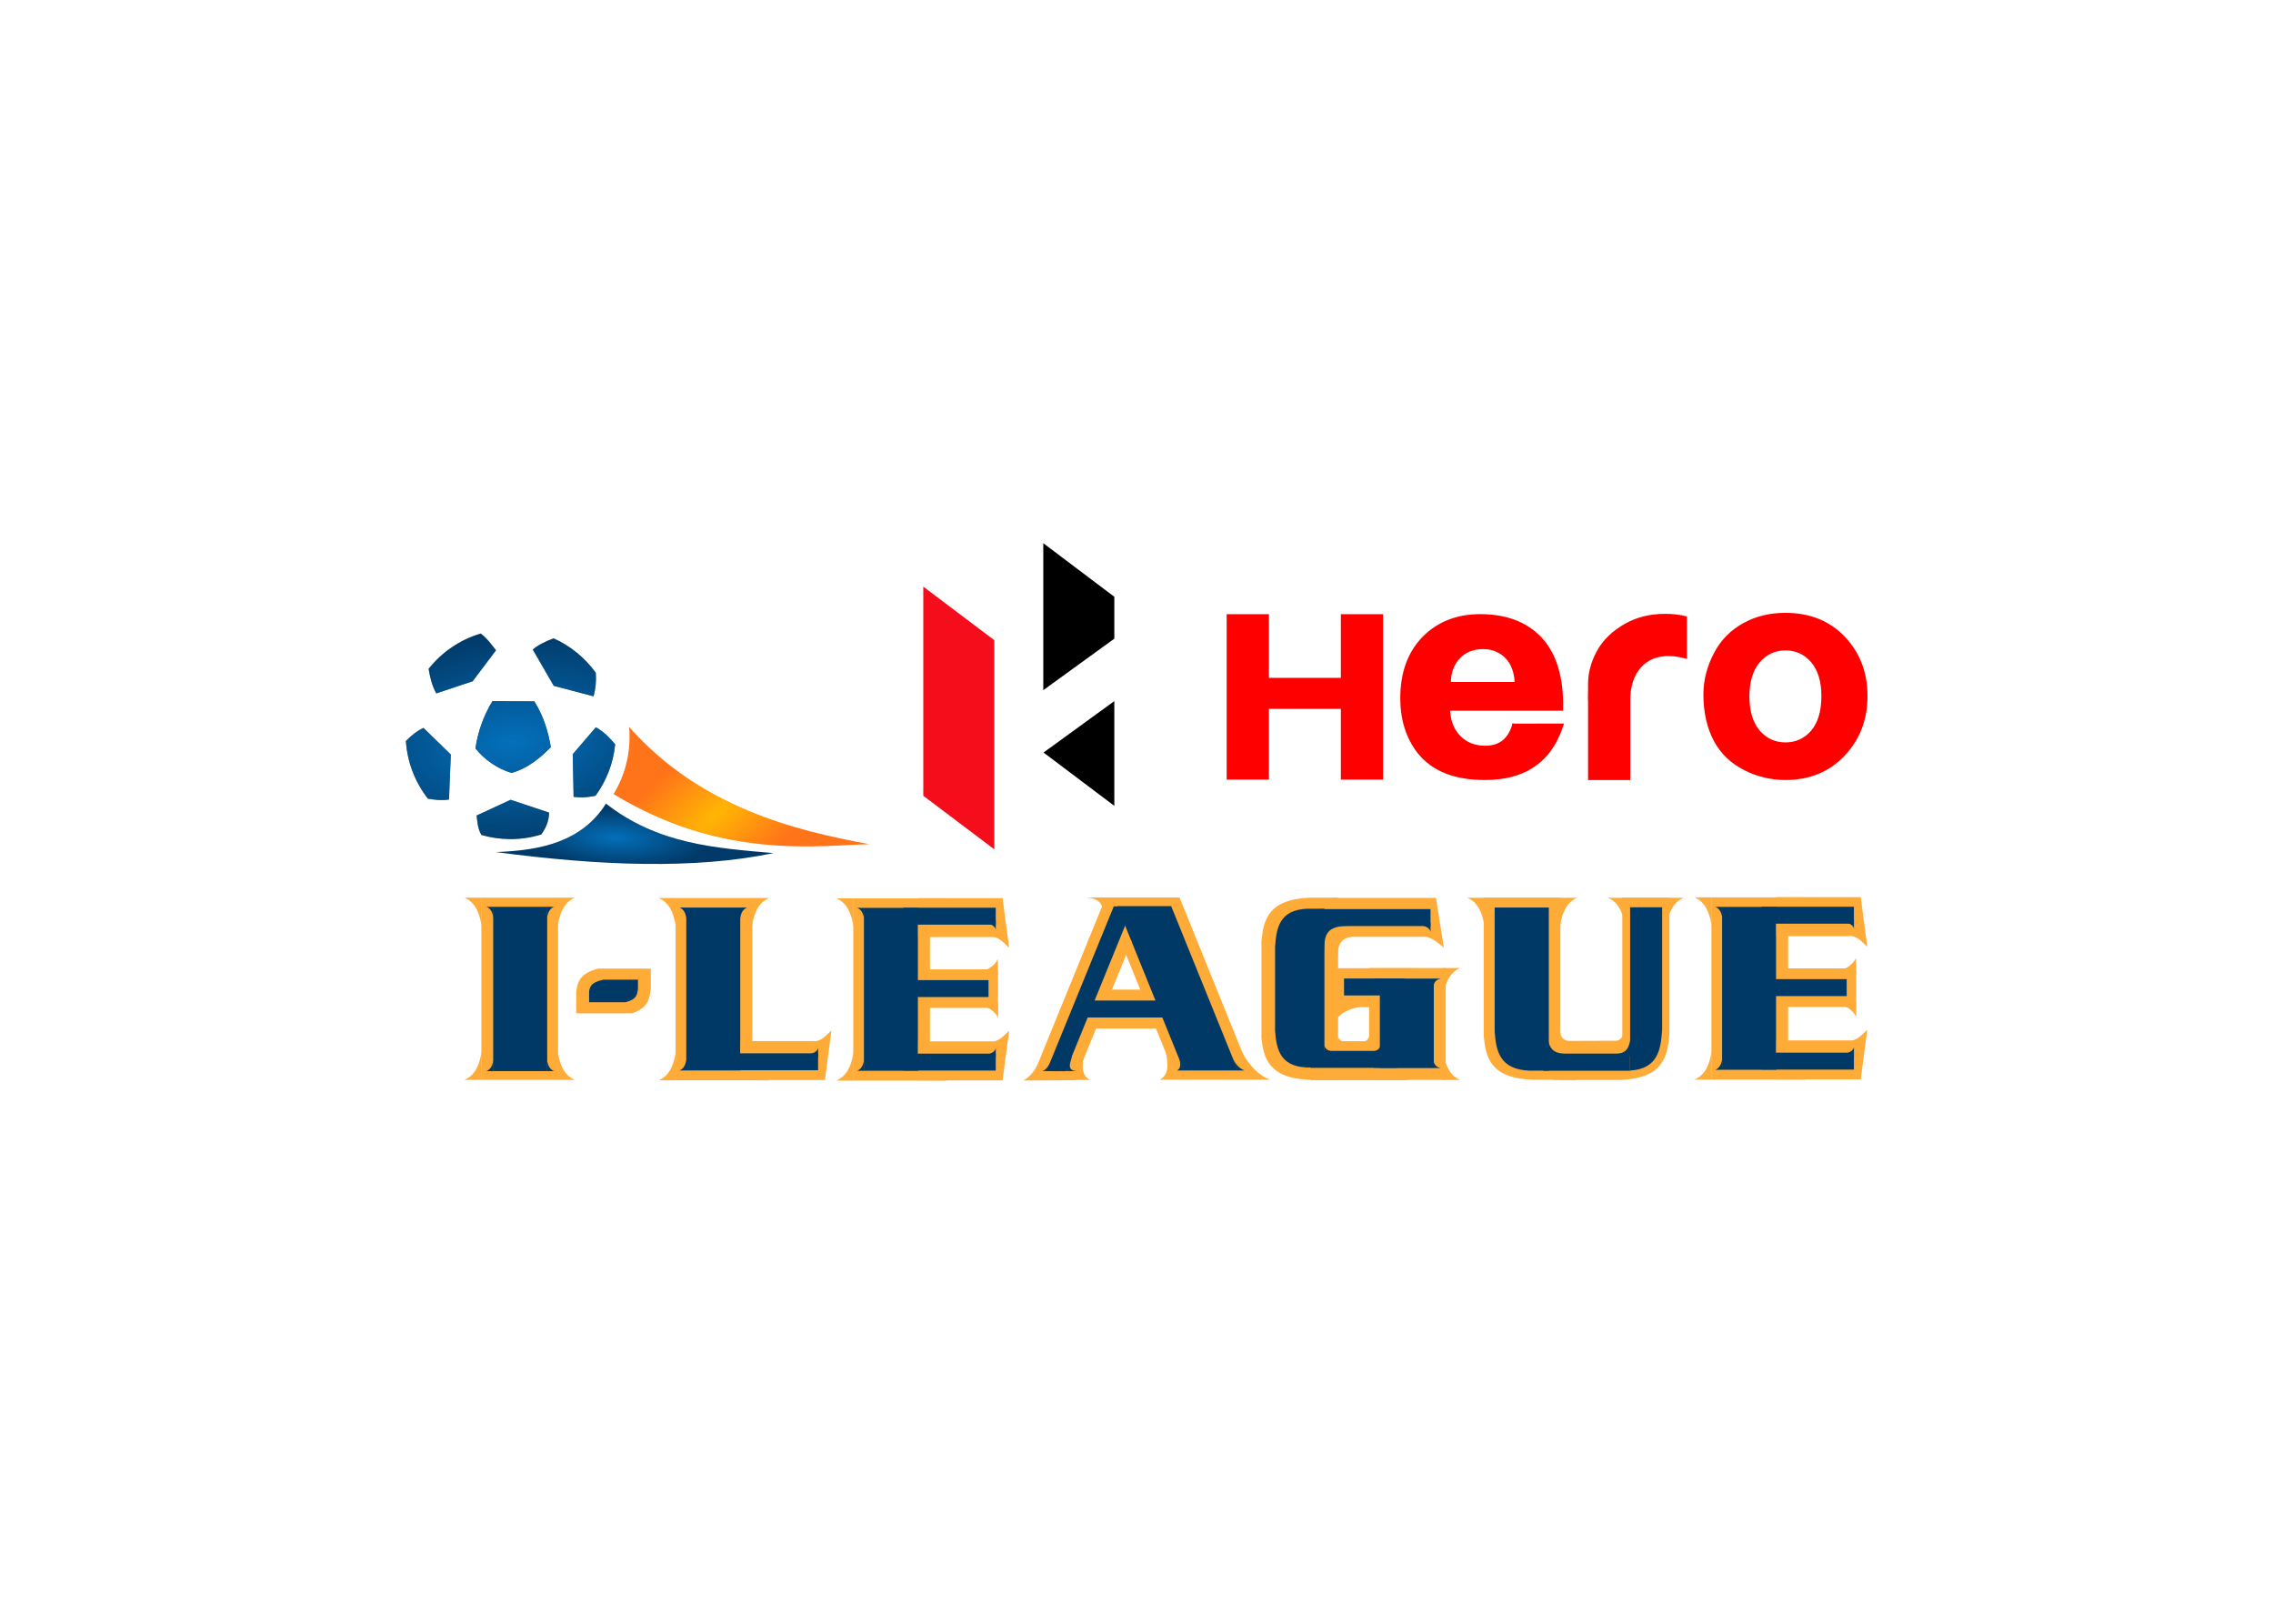 <svg clip-rule="evenodd" fill-rule="evenodd" viewBox="0 0 560 400" xmlns="http://www.w3.org/2000/svg" xmlns:xlink="http://www.w3.org/1999/xlink"><radialGradient id="a" cx="0" cy="0" gradientTransform="matrix(5.469 53.459 -97.764 10.001 52.646 120.671)" gradientUnits="userSpaceOnUse" r="1"><stop offset="0" stop-color="#047aca"/><stop offset="1" stop-color="#047aca" stop-opacity="0"/></radialGradient><radialGradient id="b" cx="0" cy="0" gradientTransform="matrix(-46.289 36.728 -13.198 -16.634 132.345 134.97)" gradientUnits="userSpaceOnUse" r="1"><stop offset="0" stop-color="#ffb604"/><stop offset="1" stop-color="#ffb604" stop-opacity="0"/></radialGradient><radialGradient id="c" cx="0" cy="0" gradientTransform="matrix(-.553 9.661 -30.667 -1.758 87.16 151.956)" gradientUnits="userSpaceOnUse" r="1"><stop offset="0" stop-color="#046fba"/><stop offset="1" stop-color="#046fba" stop-opacity="0"/></radialGradient><g transform="matrix(.739 0 0 .739 9.37 -206.18)"><path d="m369.836 251.909h29.663v69.715h-29.663z" fill="#f50d1b" transform="matrix(.798 .602 0 1 0 0)"/><path d="m229.339 202.847v48.998l23.682-17.173v-13.963zm23.682 52.64-23.596 17.145 23.596 17.776z" fill-rule="nonzero" transform="translate(105.797 257.224)"/><g fill="#f00" stroke="#f00"><path d="m396.882 538.267v-53.921h12.864v21.227h25.204v-21.227h12.865v53.921h-12.865v-23.579h-25.204v23.579z" stroke-width="1.22"/><path d="m480.805 484.314c-7.545 0-13.792 2.389-18.664 7.254-4.873 4.918-7.398 11.613-7.398 20.184 0 7.163 1.933 13.104 5.62 17.862 4.7 5.934 12.038 8.802 21.933 8.802 6.252 0 11.515-1.255 15.655-3.928 3.771-2.395 6.679-5.819 8.601-10.264.568-1.052.881-2.179 1.347-3.441l-15.683.029c-.057-.009-.114-.02-.172-.029-.002.01.003.02 0 .029h-.028v.029c-.799 2.568-2.031 4.424-3.613 5.591-1.595 1.176-3.563 1.748-5.935 1.748-3.471 0-6.402-1.095-8.687-3.411-2.264-2.263-3.533-5.417-3.641-9.462h37.702c.216-10.477-2.217-18.246-7.024-23.395-4.808-5.114-11.54-7.598-20.013-7.598zm.918 10.465c3.04 0 5.686 1.001 7.798 3.068 2.113 2.12 3.276 5.15 3.383 9.088h-22.478c-.064-3.742 1.042-6.678 3.154-8.888 2.113-2.209 4.866-3.268 8.143-3.268z" stroke-width="1.19"/><path d="m555.86 510.407c0-4.551 1.158-8.996 3.376-13.278 2.199-4.283 5.418-7.527 9.54-9.82 4.063-2.276 8.676-3.369 13.74-3.369 7.852 0 14.29 2.491 19.256 7.651 4.966 5.179 7.498 11.612 7.498 19.407 0 7.903-2.591 14.372-7.557 19.569-5.005 5.25-11.443 7.795-19.099 7.795-4.73 0-9.284-1.04-13.544-3.244-4.318-2.186-7.635-5.322-9.834-9.497-2.218-4.193-3.376-9.229-3.376-15.214zm14.035.735c0 5.161 1.256 9.103 3.651 11.881 2.414 2.759 5.457 4.103 9.029 4.103 3.553 0 6.595-1.344 9.01-4.103 2.355-2.778 3.611-6.72 3.611-11.971 0-5.107-1.256-8.995-3.611-11.773-2.415-2.76-5.457-4.122-9.01-4.122-3.572 0-6.615 1.362-9.029 4.122-2.395 2.778-3.651 6.72-3.651 11.863z" stroke-width="1.3"/><path d="m542.448 484.223c-4.794 0-9.169 1.034-13.016 3.193-3.903 2.177-7.356 5.251-9.437 9.315-1.651 3.196-2.548 6.381-2.634 9.872-.022.92-.009 1.83-.009 2.753 0 1.18-.092 2.299.009 3.398v25.661h12.845v-25.397c-.277-10.263 5.942-18.571 18.923-15.144l-.029-.85v-12.068c-2.085-.481-4.296-.733-6.652-.733z" stroke-width="1.21"/></g></g><g transform="matrix(.739 0 0 .739 12.247 -40.307)"><g fill-rule="nonzero" transform="translate(101.497 181.805)"><path d="m42.089 84.407c-6.951 2.066-12.968 6.224-17.375 11.755.447 2.8 1.117 5.566 2.552 8.2l12.128-4.042 7.798-10.322c-1.562-1.936-2.749-3.784-5.103-5.591zm24.313 1.606c-2.673.947-5.268 2.272-6.967 3.727l6.996 12.099-.004.004 13.278 3.494c.669-2.452.951-5.053.746-7.856-3.58-4.947-8.412-8.937-14.049-11.468zm-20.414 20.93c-3.115 5.13-4.917 10.609-5.648 15.74 2.712 3.541 7.503 6.96 11.984 8.131l.173.021c5.296-1.508 9.372-4.929 12.959-8.553-.865-5.066-2.324-10.131-5.448-15.196l.058-.057zm34.491 8.716-7.712 8.974.287 14.22c1.785.174 3.428.408 7.311-.372 3.575-4.913 5.92-10.769 6.537-17.146-1.67-1.89-3.169-3.786-6.423-5.676zm-57.485.2c-2.342 1.125-4.18 2.685-5.849 4.387.472 7.215 3.151 13.844 7.34 19.209 2.21.367 4.468.674 7.024.287l.602-14.995zm29.061 23.975-.017-.006-11.325 5.247c.268 2.234.411 4.51 1.605 6.48 3.095.896 6.365 1.376 9.748 1.376 3.542 0 6.956-.541 10.179-1.52 1.52-2.07 2.578-4.406 2.637-7.311z" fill="#002041" transform="translate(.109 -.482)"/><path d="m42.089 84.407c-6.951 2.066-12.968 6.224-17.375 11.755.447 2.8 1.117 5.566 2.552 8.2l12.128-4.042 7.798-10.322c-1.562-1.936-2.749-3.784-5.103-5.591zm24.313 1.606c-2.673.947-5.268 2.272-6.967 3.727l6.996 12.099-.004.004 13.278 3.494c.669-2.452.951-5.053.746-7.856-3.58-4.947-8.412-8.937-14.049-11.468zm-20.414 20.93c-3.115 5.13-4.917 10.609-5.648 15.74 2.712 3.541 7.503 6.96 11.984 8.131l.173.021c5.296-1.508 9.372-4.929 12.959-8.553-.865-5.066-2.324-10.131-5.448-15.196l.058-.057zm34.491 8.716-7.712 8.974.287 14.22c1.785.174 3.428.408 7.311-.372 3.575-4.913 5.92-10.769 6.537-17.146-1.67-1.89-3.169-3.786-6.423-5.676zm-57.485.2c-2.342 1.125-4.18 2.685-5.849 4.387.472 7.215 3.151 13.844 7.34 19.209 2.21.367 4.468.674 7.024.287l.602-14.995zm29.061 23.975-.017-.006-11.325 5.247c.268 2.234.411 4.51 1.605 6.48 3.095.896 6.365 1.376 9.748 1.376 3.542 0 6.956-.541 10.179-1.52 1.52-2.07 2.578-4.406 2.637-7.311z" fill="url(#a)" opacity=".89" transform="translate(.109 -.482)"/><g transform="translate(-11.812 9.289)"><path d="m103.475 105.776c.794 9.057-1.742 16.795-5.19 22.382 36.551 22.207 69.178 17.02 85.311 16.705-25.355-4.719-56.225-12.191-80.121-39.087z" fill="#ff7319"/><path d="m103.475 105.776c.794 9.057-1.742 16.795-5.19 22.382 36.551 22.207 69.178 17.02 85.311 16.705-25.355-4.719-56.225-12.191-80.121-39.087z" fill="url(#b)"/></g><path d="m47.25 156.773c15.144-.539 28.832-3.504 36.698-16.171 17.203 13.587 36.567 14.822 55.851 16.515-25.971 5.436-57.728 4.289-92.549-.344z" fill="#013a68"/><path d="m47.25 156.773c15.144-.539 28.832-3.504 36.698-16.171 17.203 13.587 36.567 14.822 55.851 16.515-25.971 5.436-57.728 4.289-92.549-.344z" fill="url(#c)"/></g><g transform="matrix(.974 0 0 1.051 204.577 219.511)"><g transform="matrix(1.123 0 0 1.015 -55.304 -42.083)"><g fill="#ffab38" transform="matrix(1 0 0 1.009 -88.157 5.702)"><g transform="translate(88.639 -7.22)"><path d="m110.382 170.516h16.448v50.899h-16.448z"/><g fill-rule="nonzero"><path d="m110.421 170.517-2.154-.007c1.23.49 1.865 1.664 2.146 3.501z"/><path d="m126.798 170.517 2.154-.007c-1.23.49-1.865 1.664-2.146 3.501z"/><path d="m126.798 221.413 2.154.008c-1.23-.491-1.865-1.664-2.146-3.502z"/><path d="m110.401 221.413-2.153.008c1.23-.491 1.865-1.664 2.146-3.502z"/></g></g><path d="m195.294 160.395h23.367v56.439h-23.367z"/><g fill-rule="nonzero"><path d="m195.37 160.397-5.238-.019c3.04 1.373 4.525 4.193 5.247 8.915z"/><path d="m218.531 160.394 5.238-.019c-3.04 1.373-4.525 4.193-5.247 8.914z"/><path d="m195.37 216.834-5.238.019c3.04-1.373 4.525-4.193 5.247-8.915z"/><path d="m218.531 216.837 5.238.019c-3.04-1.373-4.525-4.193-5.247-8.914z"/></g></g><g fill="#003966"><path d="m110.382 170.516h16.448v50.899h-16.448z"/><path d="m110.473 170.517-2.153-.007c1.229.49 1.865 1.664 2.146 3.501z" fill-rule="nonzero"/><path d="m126.761 170.517 2.154-.007c-1.23.49-1.865 1.664-2.146 3.501z" fill-rule="nonzero"/><path d="m126.761 221.413 2.154.008c-1.23-.491-1.865-1.664-2.146-3.502z" fill-rule="nonzero"/><path d="m110.454 221.413-2.154.008c1.23-.491 1.866-1.664 2.147-3.502z" fill-rule="nonzero"/></g></g><path d="m87.217 173.341h24.878c2.649.266 4.361-1.782 6.244-3.407l-2.215 15.76h-28.907z" fill="#ffab38" fill-rule="nonzero"/><path d="m113.779 178.399.009-2.944c-.41 2.336-5.737 2.168-3.769 2.934z" fill="#003966" fill-rule="nonzero"/><path d="m82.148 177.219h31.627v5.372h-31.627z" fill="#003966"/><path d="m87.217 140.258h24.878c2.649-.265 4.361 1.783 6.244 3.408l-2.215-15.761h-28.907z" fill="#ffab38" fill-rule="nonzero"/><path d="m82.148-136.313h31.627v5.372h-31.627z" fill="#003966" transform="scale(1 -1)"/><path d="m113.779 134.979.009 2.944c-.41-2.336-5.737-2.168-3.769-2.934z" fill="#003966" fill-rule="nonzero"/><g fill="#ffab38"><path d="m87.538 150.497h27.003v12.217h-27.003z"/><path d="m114.492 152.053.021-4.882c-1.518 2.833-4.635 4.217-9.854 4.89z" fill-rule="nonzero"/><path d="m114.565 161.023.02 4.882c-1.517-2.834-4.634-4.217-9.853-4.89z" fill-rule="nonzero"/></g><path d="m79.674-159.276h31.627v5.372h-31.627z" fill="#003966" transform="scale(1 -1)"/></g><g fill-rule="nonzero"><path d="m207.723-58.364 29.021-.077c2.649.265.218.261 2.101-1.364l-2.215 13.794h-28.907z" fill="#ffab38" transform="matrix(.799 0 0 1.051 335.278 462.887)"/><path d="m503.632 398.463-.446 3.366 3.893-.081c-1.278-.173-3.444-.67-3.447-3.285z" fill="#ffab38" transform="translate(0 -0)"/><path d="m453.024-258.343.489 3.126-4.266-.075c1.4-.16 3.774-.622 3.777-3.051z" fill="#ffab38" transform="matrix(.913 0 0 1.076 110.941 676.558)"/><path d="m524.277 353.742v60.754c13.893-.729 15.078-8.098 15.701-15.196l.003-.036.008-.05v-45.472z" fill="#ffab38" transform="translate(0 0)"/><g fill="#ffab38" transform="matrix(1.094 0 0 -1.076 361.394 594.912)"><path d="m126.798 170.517 2.154-.007c-1.23.49-1.865 1.664-2.146 3.501z"/><path d="m126.798 221.413 2.154.008c-1.23-.491-1.865-1.664-2.146-3.502z"/><path d="m110.401 221.413-2.153.008c1.23-.491 1.865-1.664 2.146-3.502z"/></g><path d="m366.644-230.486c-14.46.419-15.917 7.546-16.572 14.594v46.16h25.546v-60.754z" fill="#ffab38" transform="matrix(1 0 0 -1 128.014 183.995)"/><path d="m218.531 160.394 5.238-.019c-3.04 1.373-4.525 4.193-5.247 8.914z" fill="#ffab38" transform="matrix(1.094 0 0 -1.076 264.422 587.14)"/><path d="m218.531 216.837 5.238.019c-3.04-1.373-4.525-4.193-5.247-8.914z" fill="#ffab38" transform="matrix(1.094 0 0 -1.076 264.422 587.14)"/><path d="m195.534 216.837-5.238.019c3.041-1.373 4.525-4.193 5.247-8.914z" fill="#ffab38" transform="matrix(1.094 0 0 -1.076 264.422 587.14)"/><path d="m238.393 216.837-5.239.019c3.041-1.373 4.525-4.193 5.247-8.914z" fill="#ffab38" transform="matrix(1.094 0 0 -1.076 264.422 587.14)"/><path d="m250.992 216.837 5.238.019c-3.04-1.373-4.525-4.193-5.247-8.914z" fill="#ffab38" transform="matrix(1.094 0 0 -1.076 264.422 587.14)"/><path d="m214.547 167.849 7.597.407c-5.174.361-6.6.783-7.48 5.505z" fill="#003966" transform="matrix(1.094 0 0 -1.076 264.422 587.14)"/><path d="m240.227 167.849-6.234.407c4.246.361 5.416.783 6.138 5.505z" fill="#003966" transform="matrix(1.094 0 0 -1.076 264.422 587.14)"/><g fill="#003966" transform="matrix(.773 0 0 -.912 330.756 557.736)"><g transform="translate(88.639 -7.22)"><path d="m126.798 170.517 2.154-.007c-1.23.49-1.865 1.664-2.146 3.501z"/><path d="m126.798 221.413 2.154.008c-1.23-.491-1.865-1.664-2.146-3.502z"/><path d="m110.401 221.413-2.153.008c1.23-.491 1.865-1.664 2.146-3.502z"/></g><path d="m210.452 160.397c-13.217.411-14.549 7.408-15.148 14.327v45.317h23.351v-59.644z"/></g></g><path d="m598.479-391.163h28.912v5.719h-28.912z" fill="#003966" transform="matrix(1 0 0 -1 -100.529 20.314)"/><path d="m524.277 353.742v60.754c13.893-.729 15.078-8.098 15.701-15.196l.003-.036.008-.05v-45.472z" fill="#003966" fill-rule="nonzero" transform="matrix(.679 0 0 .896 170.901 40.042)"/><g transform="matrix(.974 0 0 1.051 490.676 219.186)"><g transform="matrix(1.123 0 0 1.015 -55.304 -42.083)"><g fill="#ffab38" transform="matrix(1 0 0 1.009 -88.157 5.702)"><g transform="translate(88.639 -7.22)"><path d="m110.382 170.516h16.448v50.899h-16.448z"/><g fill-rule="nonzero"><path d="m110.421 170.517-2.154-.007c1.23.49 1.865 1.664 2.146 3.501z"/><path d="m126.798 170.517 2.154-.007c-1.23.49-1.865 1.664-2.146 3.501z"/><path d="m126.798 221.413 2.154.008c-1.23-.491-1.865-1.664-2.146-3.502z"/><path d="m110.401 221.413-2.153.008c1.23-.491 1.865-1.664 2.146-3.502z"/></g></g><path d="m195.294 160.395h23.367v56.439h-23.367z"/><g fill-rule="nonzero"><path d="m195.37 160.397-5.238-.019c3.04 1.373 4.525 4.193 5.247 8.915z"/><path d="m218.531 160.394 5.238-.019c-3.04 1.373-4.525 4.193-5.247 8.914z"/><path d="m195.37 216.834-5.238.019c3.04-1.373 4.525-4.193 5.247-8.915z"/><path d="m218.531 216.837 5.238.019c-3.04-1.373-4.525-4.193-5.247-8.914z"/></g></g><g fill="#003966"><path d="m110.382 170.516h16.448v50.899h-16.448z"/><path d="m110.473 170.517-2.153-.007c1.229.49 1.865 1.664 2.146 3.501z" fill-rule="nonzero"/><path d="m126.761 170.517 2.154-.007c-1.23.49-1.865 1.664-2.146 3.501z" fill-rule="nonzero"/><path d="m126.761 221.413 2.154.008c-1.23-.491-1.865-1.664-2.146-3.502z" fill-rule="nonzero"/><path d="m110.454 221.413-2.154.008c1.23-.491 1.866-1.664 2.147-3.502z" fill-rule="nonzero"/></g></g><path d="m87.217 173.341h24.878c2.649.266 4.361-1.782 6.244-3.407l-2.215 15.76h-28.907z" fill="#ffab38" fill-rule="nonzero"/><path d="m113.779 178.399.009-2.944c-.41 2.336-5.737 2.168-3.769 2.934z" fill="#003966" fill-rule="nonzero"/><path d="m82.148 177.219h31.627v5.372h-31.627z" fill="#003966"/><path d="m87.217 140.258h24.878c2.649-.265 4.361 1.783 6.244 3.408l-2.215-15.761h-28.907z" fill="#ffab38" fill-rule="nonzero"/><path d="m82.148-136.313h31.627v5.372h-31.627z" fill="#003966" transform="scale(1 -1)"/><path d="m113.779 134.979.009 2.944c-.41-2.336-5.737-2.168-3.769-2.934z" fill="#003966" fill-rule="nonzero"/><g fill="#ffab38"><path d="m87.538 150.497h27.003v12.217h-27.003z"/><path d="m114.492 152.053.021-4.882c-1.518 2.833-4.635 4.217-9.854 4.89z" fill-rule="nonzero"/><path d="m114.565 161.023.02 4.882c-1.517-2.834-4.634-4.217-9.853-4.89z" fill-rule="nonzero"/></g><path d="m79.674-159.276h31.627v5.372h-31.627z" fill="#003966" transform="scale(1 -1)"/></g><g fill="#ffab38" transform="matrix(1.094 0 0 1.076 27.24 173.426)"><path d="m110.382 170.516h16.448v50.899h-16.448z"/><g fill-rule="nonzero"><path d="m110.421 170.517-2.154-.007c1.23.49 1.865 1.664 2.146 3.501z"/><path d="m126.798 170.517 2.154-.007c-1.23.49-1.865 1.664-2.146 3.501z"/><path d="m126.798 221.413 2.154.008c-1.23-.491-1.865-1.664-2.146-3.502z"/><path d="m110.401 221.413-2.153.008c1.23-.491 1.865-1.664 2.146-3.502z"/></g></g><path d="m195.294 160.395h23.367v56.439h-23.367z" fill="#ffab38" transform="matrix(1.094 0 0 1.076 -69.731 181.198)"/><path d="m195.37 160.397-5.238-.019c3.04 1.373 4.525 4.193 5.247 8.915z" fill="#ffab38" fill-rule="nonzero" transform="matrix(1.094 0 0 1.076 -69.731 181.198)"/><path d="m218.531 160.394 5.238-.019c-3.04 1.373-4.525 4.193-5.247 8.914z" fill="#ffab38" fill-rule="nonzero" transform="matrix(1.094 0 0 1.076 -69.731 181.198)"/><path d="m195.37 216.834-5.238.019c3.04-1.373 4.525-4.193 5.247-8.915z" fill="#ffab38" fill-rule="nonzero" transform="matrix(1.094 0 0 1.076 -69.731 181.198)"/><path d="m218.531 216.837 5.238.019c-3.04-1.373-4.525-4.193-5.247-8.914z" fill="#ffab38" fill-rule="nonzero" transform="matrix(1.094 0 0 1.076 -69.731 181.198)"/><g fill="#003966" transform="matrix(1.094 0 0 1.076 27.097 173.358)"><path d="m110.382 170.516h16.448v50.899h-16.448z"/><g fill-rule="nonzero"><path d="m110.473 170.517-2.153-.007c1.229.49 1.865 1.664 2.146 3.501z"/><path d="m126.761 170.517 2.154-.007c-1.23.49-1.865 1.664-2.146 3.501z"/><path d="m126.761 221.413 2.154.008c-1.23-.491-1.865-1.664-2.146-3.502z"/><path d="m110.454 221.413-2.154.008c1.23-.491 1.866-1.664 2.147-3.502z"/></g></g><g transform="matrix(1.124 0 0 1 61.228 522.875)"><path d="m250.416-138.455h21.547c2.295.279 3.777-1.874 5.409-3.583l-1.92 16.572h-25.036z" fill="#ffab38" fill-rule="nonzero"/><g fill="#ffab38" transform="matrix(.973 0 .388 1.076 5.651 -341.738)"><g transform="translate(88.639 -7.22)"><path d="m110.382 170.516h16.448v50.899h-16.448z"/><g fill-rule="nonzero"><path d="m110.421 170.517-2.154-.007c1.23.49 1.865 1.664 2.146 3.501z"/><path d="m126.798 170.517 2.154-.007c-1.23.49-1.865 1.664-2.146 3.501z"/><path d="m126.798 221.413 2.154.008c-1.23-.491-1.865-1.664-2.146-3.502z"/><path d="m110.401 221.413-2.153.008c1.23-.491 1.865-1.664 2.146-3.502z"/></g></g><path d="m195.294 160.395h23.367v56.439h-23.367z"/><g fill-rule="nonzero"><path d="m195.37 160.397-5.238-.019c9.909.676-3.126 11.207.904 10.43 2.791-2.725 7.886-5.966 4.334-10.411z"/><path d="m195.37 216.834-5.238.019c3.04-1.373 4.525-4.193 5.247-8.915z"/><path d="m218.531 216.837 5.238.019c-3.04-1.373-4.525-4.193-5.247-8.914z"/><path d="m163.903 216.908 5.223.019c-2.52-.582-1.375-5.248 2.7-9.541z"/></g></g><g fill="#003966" transform="matrix(.973 0 .388 1.076 88.597 -349.74)"><path d="m126.761 221.413 2.154.008c-1.23-.491-1.865-1.664-2.146-3.502z" fill-rule="nonzero"/><path d="m110.454 221.413-2.154.008c1.23-.491 1.866-1.664 2.147-3.502z" fill-rule="nonzero"/><path d="m110.382 170.516h16.448v50.899h-16.448z"/></g><g fill-rule="nonzero"><path d="m258.359-168.077-.153.43.383-.43zm-.331.889-18.258 50.26c-1.704 5.456-3.251 7.334-5.432 8.773l15.275-.086 16.83-46.303z" fill="#ffab38"/><path d="m-183.781 198.484 58.447.025-.175 5.67-58.272-.055z" fill="#003966" transform="matrix(-.342 .94 .999 .033 0 0)"/><path d="m241.379-111.309h-1.483c1.965-.362 3.287-5.572 3.354-3.644z" fill="#003966"/><path d="m247.001-111.291 3.086.001c-5.242-.415 2.297-8.11-4.435-3.663z" fill="#003966"/></g><path d="m250.948-134.803h27.393v5.648h-27.393z" fill="#003966"/></g><g transform="matrix(.974 0 0 1.051 146.648 295.927)"><g transform="matrix(1.123 0 0 1.015 -56.637 -114.889)"><g fill="#ffab38" transform="matrix(1 0 0 1.009 -88.157 5.702)"><g transform="translate(88.639 -7.22)"><path d="m110.382 170.516h16.448v50.899h-16.448z"/><g fill-rule="nonzero"><path d="m110.421 170.517-2.154-.007c1.23.49 1.865 1.664 2.146 3.501z"/><path d="m126.798 170.517 2.154-.007c-1.23.49-1.865 1.664-2.146 3.501z"/><path d="m126.798 221.413 2.154.008c-1.23-.491-1.865-1.664-2.146-3.502z"/><path d="m110.401 221.413-2.153.008c1.23-.491 1.865-1.664 2.146-3.502z"/></g></g><path d="m195.294 160.395h23.367v56.439h-23.367z"/><g fill-rule="nonzero"><path d="m195.37 160.397-5.238-.019c3.04 1.373 4.525 4.193 5.247 8.915z"/><path d="m218.531 160.394 5.238-.019c-3.04 1.373-4.525 4.193-5.247 8.914z"/><path d="m195.37 216.834-5.238.019c3.04-1.373 4.525-4.193 5.247-8.915z"/><path d="m218.531 216.837 5.238.019c-3.04-1.373-4.525-4.193-5.247-8.914z"/></g></g><g fill="#003966"><path d="m110.382 170.516h16.448v50.899h-16.448z"/><path d="m110.473 170.517-2.153-.007c1.229.49 1.865 1.664 2.146 3.501z" fill-rule="nonzero"/><path d="m126.761 170.517 2.154-.007c-1.23.49-1.865 1.664-2.146 3.501z" fill-rule="nonzero"/><path d="m126.761 221.413 2.154.008c-1.23-.491-1.865-1.664-2.146-3.502z" fill-rule="nonzero"/><path d="m110.454 221.413-2.154.008c1.23-.491 1.866-1.664 2.147-3.502z" fill-rule="nonzero"/></g></g><path d="m85.885 100.534h24.877c2.65.266 4.362-1.782 6.245-3.407l-2.216 15.761h-28.906z" fill="#ffab38" fill-rule="nonzero"/><g fill="#003966"><path d="m112.447 105.592.008-2.944c-.41 2.336-5.736 2.168-3.769 2.934z" fill-rule="nonzero"/><path d="m80.815 104.412h31.627v5.372h-31.627z"/></g></g><g transform="matrix(1.124 0 0 1 12.789 517.415)"><path d="m362.541-115.779h24.884c2.651.279 4.363-1.874 6.247-3.583l-2.217 16.574h-28.914z" fill="#ffab38" fill-rule="nonzero"/><path d="m364.058-127.125h26.194c2.79-.279 4.593 1.874 6.576 3.583l-2.334-16.572h-30.436z" fill="#ffab38" fill-rule="nonzero"/><path d="m358.708 180.982 5.238-.019c-3.041 1.373-4.525 4.193-5.247 8.914z" fill="#ffab38" fill-rule="nonzero" transform="matrix(.973 0 0 1.076 52.851 -334.911)"/><path d="m336.178 180.977h23.367v34.657h-23.367z" fill="#ffab38" transform="matrix(.973 0 0 1.076 52.851 -334.911)"/><path d="m358.708 215.636 5.238.019c-3.041-1.373-4.525-4.193-5.247-8.914z" fill="#ffab38" fill-rule="nonzero" transform="matrix(.973 0 0 1.076 52.851 -334.911)"/><path d="m110.382 170.516h16.448v50.899h-16.448z" fill="#003966" transform="matrix(.973 0 0 .586 275.749 -236.583)"/><g fill-rule="nonzero"><path d="m110.421 170.517-2.154-.007c1.23.49 1.865 1.664 2.146 3.501z" fill="#003966" transform="matrix(.973 0 0 .586 275.749 -236.583)"/><path d="m126.798 170.517 2.154-.007c-1.23.49-1.865 1.664-2.146 3.501z" fill="#003966" transform="matrix(.973 0 0 .586 275.749 -236.583)"/><path d="m126.798 221.413 2.154.008c-1.23-.491-1.865-1.664-2.146-3.502z" fill="#003966" transform="matrix(.973 0 0 .586 275.749 -236.583)"/><path d="m383.171-106.913-2.095.004c1.197-.283 1.815-.959 2.088-2.019z" fill="#003966"/><path d="m369.36-150.58h26.194c2.79-.279 4.593 1.874 6.576 3.583l-2.334-16.572h-30.436z" fill="#ffab38"/><path d="m398.18-155.328.007 3.095c-.355-2.456-4.968-2.28-3.264-3.085z" fill="#003966"/><g transform="matrix(.973 0 0 1.076 176.664 -401.23)"><path d="m191.269 220.804c-13.218.389-14.55 7.01-15.148 13.557v29.804c.614 6.287 2.147 12.508 14.466 13.078h8.884v-56.439z" fill="#ffab38"/><path d="m198.928 231.135 7.964 1.686c-6.841-.491-7.67 2.381-7.501 7.29z" fill="#ffab38"/><path d="m190.034 224.246c-8.518.338-9.376 6.106-9.762 11.808v25.96c.396 5.477 1.384 10.895 9.323 11.391h5.725v-49.159z" fill="#003966"/><path d="m194.971 229.026 8.671.46c-8.203-.092-8.377 2.914-8.392 8.542z" fill="#003966"/><path d="m198.343 254.474-.018 5.324c1.351-3.09 4.125-4.599 8.771-5.333z" fill="#ffab38"/></g></g><path d="m365.266 154.174h32.91v5.648h-32.91z" fill="#003966" transform="scale(1 -1)"/><path d="m372.524 131.039h17.951v5.648h-17.951z" fill="#003966" transform="scale(1 -1)"/><path d="m362.552 106.91h25.714v5.648h-25.714z" fill="#003966" transform="scale(1 -1)"/><path d="m366.627-112.434 2.095.004c-1.197-.287-1.815-.975-2.088-2.051z" fill="#003966" fill-rule="nonzero"/><path d="m383.397-112.399-2.095.005c1.196-.288 1.814-.975 2.088-2.051z" fill="#003966" fill-rule="nonzero"/><path d="m380.02-115.451-2.095.005c1.196-.287 1.815-.975 2.088-2.051z" fill="#ffab38" fill-rule="nonzero"/><path d="m370.68-115.451 2.095.005c-1.196-.287-1.815-.975-2.088-2.051z" fill="#ffab38" fill-rule="nonzero"/></g><path d="m182.835 377.424c-6.17 1.624-6.85 4.478-7.312 7.684v7.225h18.551c5.706-1.859 5.838-4.989 6.336-8.401v-6.508z" fill="#ffab38" fill-rule="nonzero"/><path d="m184.607 381.124c-4.038.818-4.484 2.256-4.786 3.87v3.639h12.143c3.736-.937 3.822-2.513 4.148-4.231v-3.278z" fill="#003966" fill-rule="nonzero"/></g></svg>